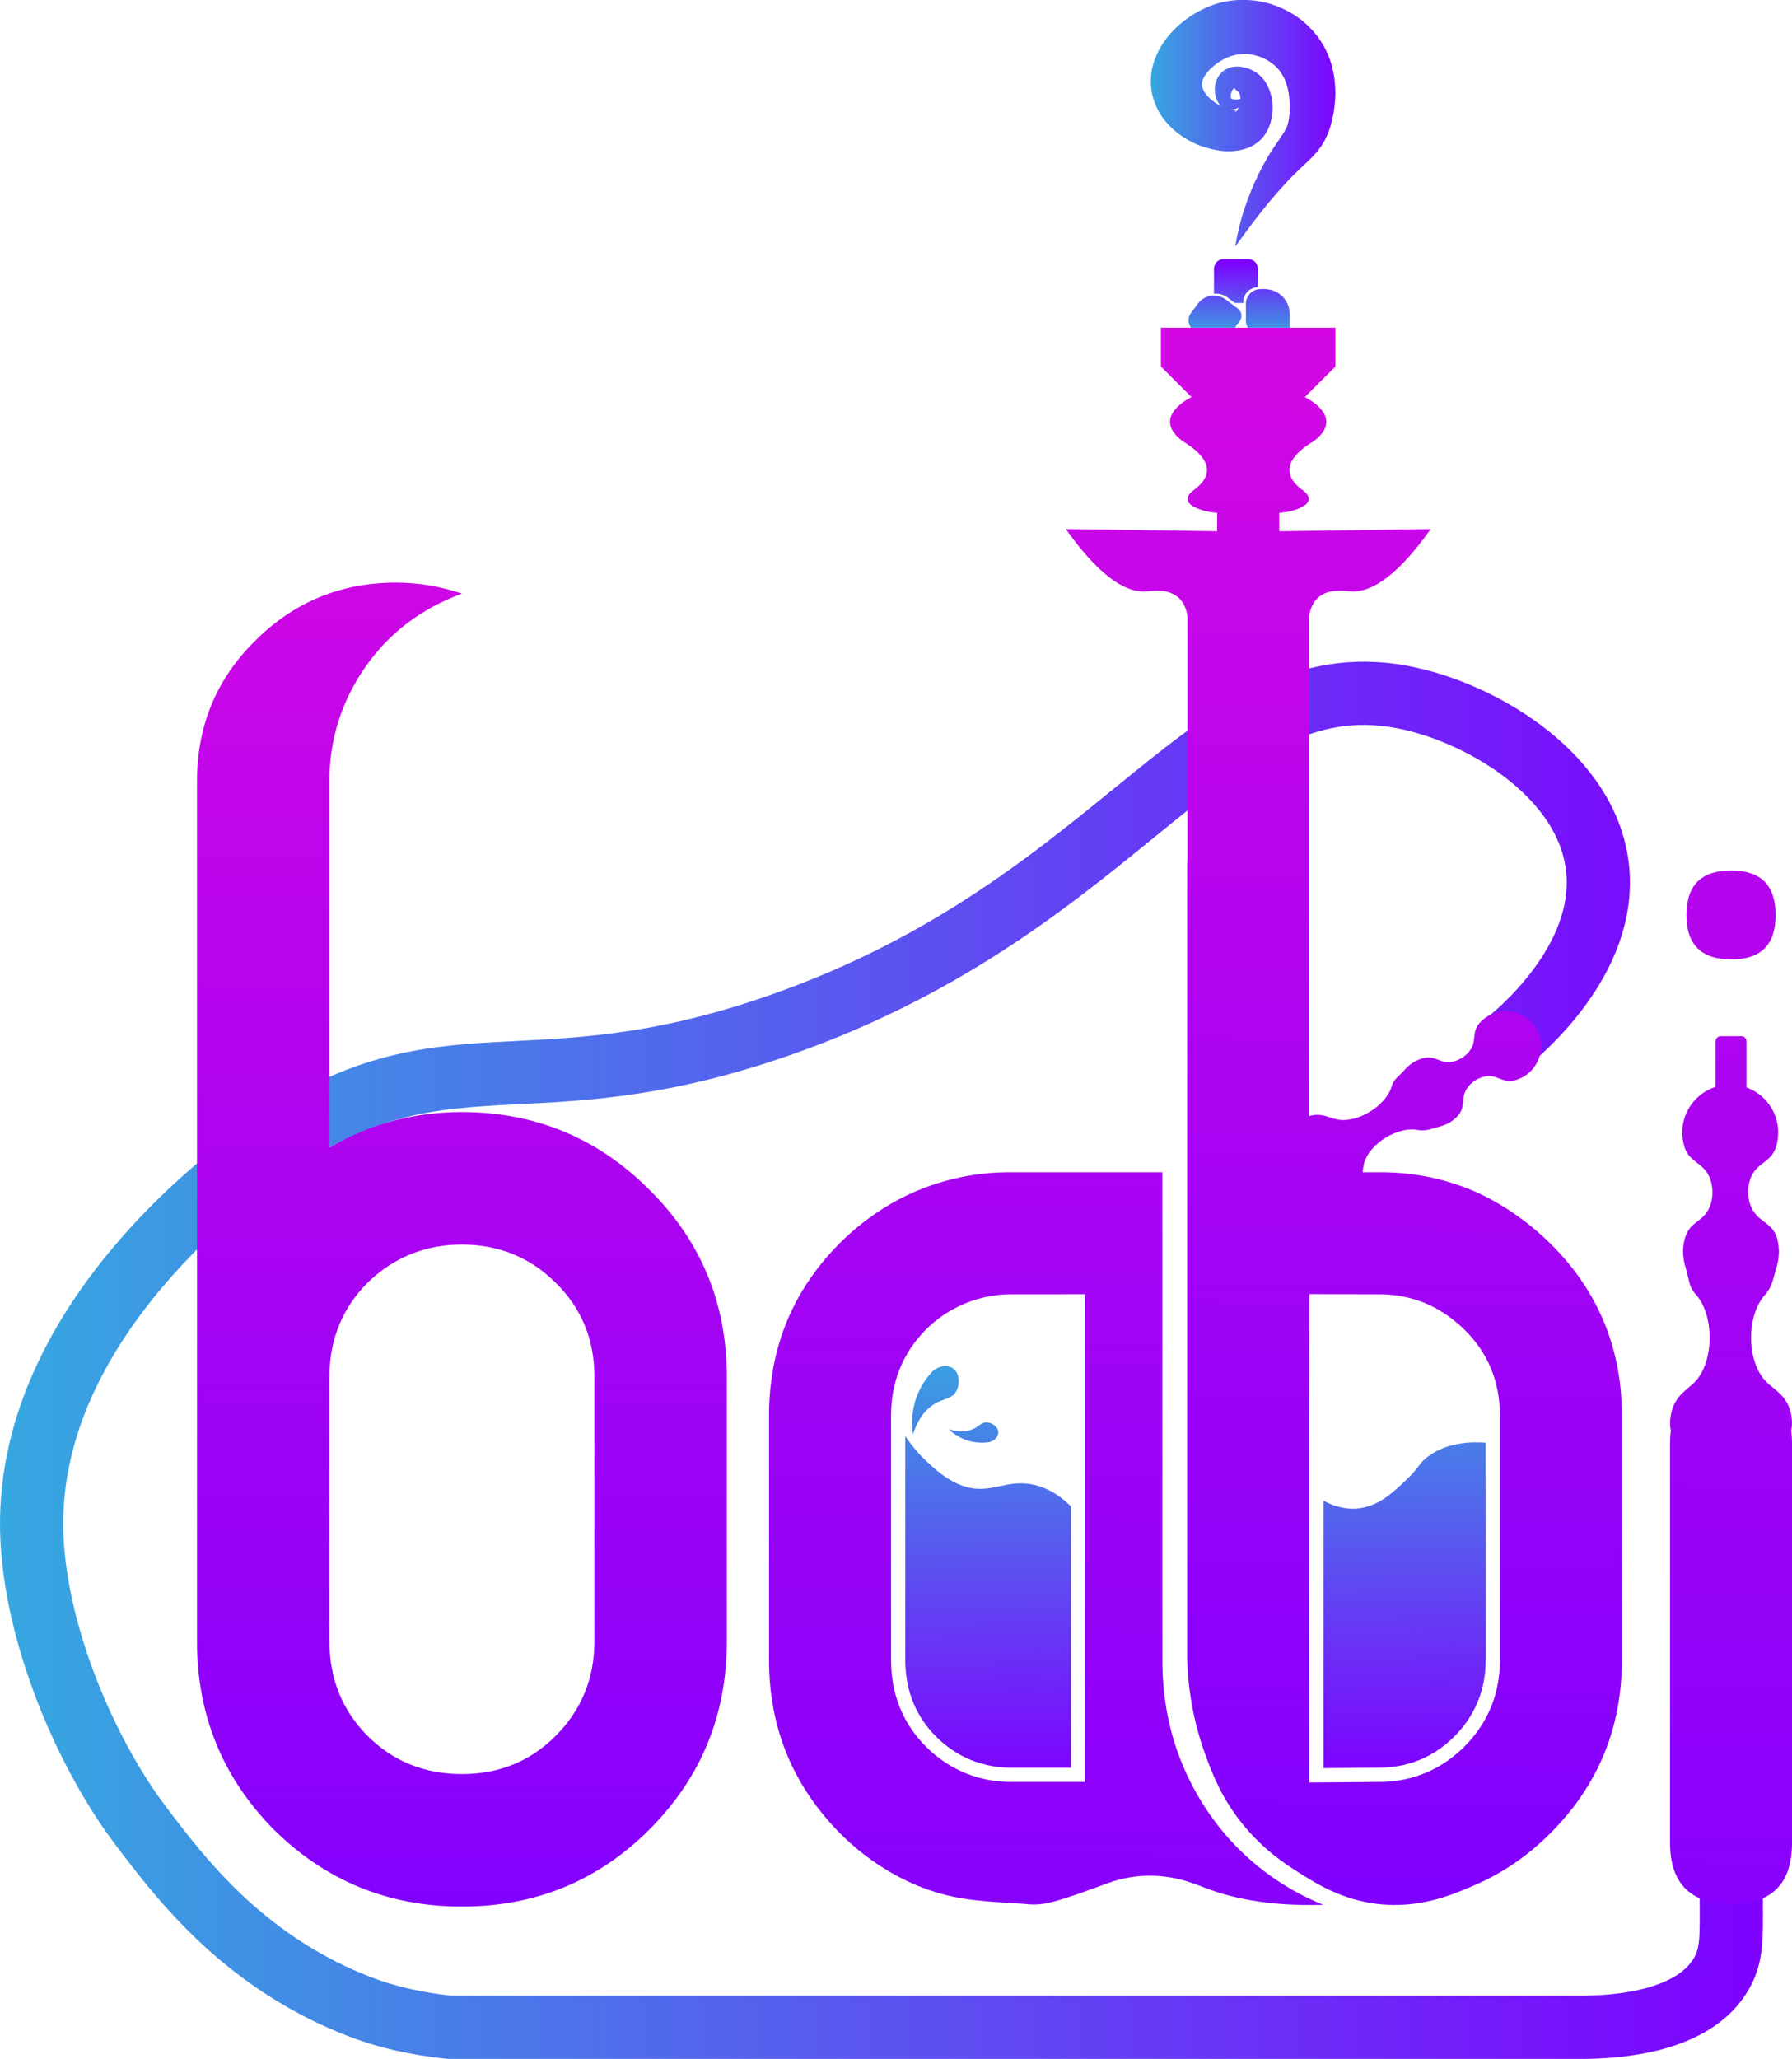 <?xml version="1.0" encoding="UTF-8"?>
<svg id="Layer_2" data-name="Layer 2" xmlns="http://www.w3.org/2000/svg" xmlns:xlink="http://www.w3.org/1999/xlink" viewBox="0 0 504.21 579.01">
  <defs>
    <style>
      .cls-1 {
        fill: url(#linear-gradient-2);
      }

      .cls-2 {
        fill: url(#New_Gradient_Swatch_1-9);
      }

      .cls-3 {
        fill: url(#New_Gradient_Swatch_1-3);
      }

      .cls-4 {
        fill: url(#New_Gradient_Swatch_1-5);
      }

      .cls-5 {
        fill: url(#New_Gradient_Swatch_1-7);
      }

      .cls-6 {
        fill: url(#New_Gradient_Swatch_1-6);
      }

      .cls-7 {
        fill: url(#linear-gradient-5);
      }

      .cls-8 {
        fill: none;
        stroke: url(#New_Gradient_Swatch_1);
        stroke-miterlimit: 10;
        stroke-width: 17.79px;
      }

      .cls-9 {
        fill: url(#New_Gradient_Swatch_1-2);
      }

      .cls-10 {
        fill: url(#linear-gradient-3);
      }

      .cls-11 {
        fill: url(#New_Gradient_Swatch_1-8);
      }

      .cls-12 {
        fill: url(#linear-gradient);
      }

      .cls-13 {
        fill: url(#New_Gradient_Swatch_1-4);
      }

      .cls-14 {
        fill: url(#linear-gradient-4);
      }
    </style>
    <linearGradient id="New_Gradient_Swatch_1" data-name="New Gradient Swatch 1" x1="0" y1="382.55" x2="497.54" y2="382.55" gradientUnits="userSpaceOnUse">
      <stop offset="0" stop-color="#36a8e0"/>
      <stop offset="1" stop-color="#7f00ff"/>
    </linearGradient>
    <linearGradient id="linear-gradient" x1="129.96" y1="560.62" x2="129.96" y2="125.76" gradientUnits="userSpaceOnUse">
      <stop offset="0" stop-color="#7f00ff"/>
      <stop offset="1" stop-color="#d407e4"/>
    </linearGradient>
    <linearGradient id="linear-gradient-2" x1="484.39" y1="589.8" x2="488.66" y2="56.57" xlink:href="#linear-gradient"/>
    <linearGradient id="linear-gradient-3" x1="486.01" y1="589.81" x2="490.28" y2="56.58" xlink:href="#linear-gradient"/>
    <linearGradient id="linear-gradient-4" x1="293.37" y1="587.63" x2="297.65" y2="53.27" xlink:href="#linear-gradient"/>
    <linearGradient id="linear-gradient-5" x1="376.3" y1="535.58" x2="379.85" y2="92.17" xlink:href="#linear-gradient"/>
    <linearGradient id="New_Gradient_Swatch_1-2" data-name="New Gradient Swatch 1" x1="356.67" y1="95.21" x2="356.85" y2="73.64" xlink:href="#New_Gradient_Swatch_1"/>
    <linearGradient id="New_Gradient_Swatch_1-3" data-name="New Gradient Swatch 1" x1="347.61" y1="95.13" x2="347.79" y2="73.57" xlink:href="#New_Gradient_Swatch_1"/>
    <linearGradient id="New_Gradient_Swatch_1-4" data-name="New Gradient Swatch 1" x1="341.8" y1="95.08" x2="341.98" y2="73.52" xlink:href="#New_Gradient_Swatch_1"/>
    <linearGradient id="New_Gradient_Swatch_1-5" data-name="New Gradient Swatch 1" x1="323.35" y1="34.69" x2="376.89" y2="34.69" xlink:href="#New_Gradient_Swatch_1"/>
    <linearGradient id="New_Gradient_Swatch_1-6" data-name="New Gradient Swatch 1" x1="276.98" y1="376.84" x2="278.88" y2="500.64" xlink:href="#New_Gradient_Swatch_1"/>
    <linearGradient id="New_Gradient_Swatch_1-7" data-name="New Gradient Swatch 1" x1="394.04" y1="375.04" x2="395.94" y2="498.84" xlink:href="#New_Gradient_Swatch_1"/>
    <linearGradient id="New_Gradient_Swatch_1-8" data-name="New Gradient Swatch 1" x1="262.92" y1="377.05" x2="264.82" y2="500.85" xlink:href="#New_Gradient_Swatch_1"/>
    <linearGradient id="New_Gradient_Swatch_1-9" data-name="New Gradient Swatch 1" x1="273.55" y1="376.89" x2="275.46" y2="500.69" xlink:href="#New_Gradient_Swatch_1"/>
  </defs>
  <g id="Layer_1-2" data-name="Layer 1">
    <g>
      <path class="cls-8" d="m423.2,293.76c3.42-2.68,29.32-23.56,26.27-49.89-2.93-25.26-30.98-42.4-52.29-47.3-56.71-13.04-79.14,57.28-177.74,91.72-71.44,24.96-93.97,0-143.76,34.46-8.45,5.85-67.75,48.11-66.77,107.17.42,25.43,12.06,56.51,27.52,79.16.75,1.09,3.92,5.49,8.41,11.19,9.76,12.39,26.91,32.67,56.22,44,7.95,3.08,16.15,4.85,25.37,5.85h318.76c9.91-.06,31.45-1.47,39.22-15.2,2.95-5.21,2.74-10.11,2.72-19.49-.02-11.01.22-27.07,1.54-47.29"/>
      <path class="cls-12" d="m55.43,219.65c0-15.45,5.45-28.72,16.36-39.45,10.91-10.91,24.18-16.36,39.63-16.36,6.36,0,12.54,1.09,18.54,3.09-11.27,4.18-20.36,10.91-27.09,20.54-6.73,9.64-10.18,20.36-10.18,32.18v103.08c11.45-6.73,23.82-10,37.27-10,20.54,0,38.18,7.27,52.72,21.82,14.54,14.36,21.82,32,21.82,52.54v74.54c0,20.73-7.27,38.36-21.82,52.9-14.36,14.36-32,21.63-52.72,21.63s-38.36-7.27-52.9-21.63c-14.36-14.54-21.63-32.18-21.63-52.9v-241.98Zm48,141.08c-7.09,7.09-10.73,16-10.73,26.36v74.54c0,10.54,3.64,19.45,10.73,26.54,7.09,7.09,16,10.73,26.54,10.73s19.27-3.64,26.36-10.73c7.27-7.27,10.91-16.18,10.91-26.54v-74.54c0-10.36-3.64-19.27-10.91-26.36-7.09-7.09-16-10.73-26.36-10.73s-19.27,3.64-26.54,10.73Z"/>
      <path class="cls-1" d="m487.11,244.8c-8.44,0-12.6,4.16-12.6,12.48v.06c0,8.32,4.16,12.48,12.6,12.48s12.48-4.16,12.48-12.48v-.06c0-8.32-4.16-12.48-12.48-12.48Z"/>
      <path class="cls-10" d="m503.98,402.32c.15,1.16.23,2.4.23,3.71v112.16c0,11.55-5.69,17.24-17.08,17.24s-17.24-5.69-17.24-17.24v-112.16c0-1.31.08-2.55.23-3.71-.15-.65-.23-1.31-.23-1.98,0-1.92.46-3.59.61-4.03,1.4-4.25,4.5-5.64,6.57-7.89,5.29-5.77,5.29-18.72,0-24.48-1.98-2.16-1.72-4.05-2.91-7.89-.61-1.98-.61-4.03-.61-4.03,0-.26.01-2.35.71-4.33,1.46-4.18,4.64-4.06,6.47-7.61,1.46-2.82,1.44-6.74,0-9.56-1.91-3.73-5.39-3.71-6.78-7.98-.61-1.86-.62-3.94-.62-4.05,0-5.25,3-9.81,7.4-12.03.63-.32,1.28-.6,1.96-.81v-12.79c0-.81.65-1.47,1.47-1.47h5.78c.81,0,1.47.66,1.47,1.47v12.94c.52.19,1.02.41,1.51.66,4.4,2.22,7.4,6.78,7.4,12.03,0,.12,0,2.19-.61,4.05-1.4,4.27-4.91,4.29-6.79,7.98-1.41,2.77-1.38,6.6,0,9.34,1.94,3.85,5.67,3.89,7.04,8.21.58,1.86.58,3.95.58,3.95,0,0,0,2-.58,3.95-1.14,3.78-1.27,5.88-3.37,8.2-5.19,5.72-5.19,18.3,0,24.02,2.26,2.49,5.58,3.76,7.03,8.2.17.52.59,2.1.59,3.95,0,.67-.08,1.33-.23,1.98Z"/>
      <g>
        <g>
          <path class="cls-14" d="m349.06,520.49c-3.27-3.19-10.97-11.3-16.35-24.24-3.77-9.06-5.66-18.9-5.66-29.46v-137.13h-42.02c-5.92-.09-15.89.54-27.03,5.22-3.28,1.38-12.58,5.58-21.69,14.7-13.23,13.23-19.93,29.47-19.93,48.56v68.65c0,19.09,6.7,35.33,19.93,48.72,9.25,9.36,18.79,13.49,21.69,14.7,9.41,3.91,17,4.41,27.08,4.98,7.69.44,6.71,1.75,25.25-5.11,1.87-.69,5.78-2.24,11.23-2.55,8.27-.48,14.52,2.21,17.41,3.33,6.8,2.64,17.34,5.29,33.33,4.81-5.57-2.26-14.54-6.7-23.23-15.18Zm-43.71-53.7v34.32c-11.44,0-8.88,0-20.32,0-3.32.06-9.1-.31-15.32-3.34-1.56-.76-5.32-2.74-9.13-6.54-6.53-6.53-9.87-14.73-9.87-24.44v-68.65c0-9.54,3.34-17.75,9.87-24.28,2.16-2.16,5.67-5.06,10.66-7.18,5.57-2.37,10.54-2.72,13.48-2.7,11.54,0,9.08-.02,20.62-.02l.02,34.18v68.65Z"/>
          <path class="cls-7" d="m436.26,349.75c-9.75-9.63-19.55-13.96-22.03-15-10.89-4.54-20.64-5.17-26.53-5.09h-4.32c.14-.93.24-1.84.49-2.73,1.6-5.42,9.46-10.22,15.01-9.16,2.26.43,3.62-.29,6.41-1.02,1.44-.38,2.7-1.14,2.7-1.14,0,0,1.3-.8,2.24-1.88,2.18-2.49.78-4.85,2.44-7.52,1.19-1.92,3.57-3.39,5.84-3.57,3.03-.23,4.38,1.95,7.58,1.2,1.39-.33,2.69-1.11,2.76-1.16,3.29-2.01,4.99-5.62,4.7-9.22-.11-1.5-.57-2.99-1.41-4.37-.84-1.37-1.95-2.46-3.24-3.24-3.07-1.9-7.06-2.04-10.34-.04-.07.04-1.37.84-2.3,1.93-2.14,2.5-.8,4.67-2.4,7.29-1.21,1.97-3.65,3.48-5.98,3.64-2.91.21-4.05-1.82-7.22-1.14-1.5.32-2.81,1.11-2.97,1.21,0,0-1.29.78-2.29,1.92-1.95,2.21-3.23,2.77-3.82,4.82-1.58,5.51-9.68,10.45-15.3,9.34-2.2-.43-4.24-1.83-7.43-1.09-.09.02-.25.06-.46.13-.03,0-.06.01-.09.02l.02-71.03.02-69.5v-.02c.24-1.59.83-3.76,2.56-5.29,2.93-2.61,7.37-1.84,9.12-1.72,4.72.32,11.92-2.6,22.55-17.54l-42.63.62v-5.2c3.47-.13,11.82-2.32,6.69-6.3-6.31-4.5-4.51-9.38,3.08-13.88,9.12-6.94-2.58-12.34-2.58-12.34l8.61-8.61v-10.93h-49.09v10.93l8.61,8.61s-11.69,5.4-2.57,12.34c7.58,4.5,9.39,9.38,3.08,13.88-5.14,3.98,3.21,6.17,6.69,6.3v5.19l-8.34-.12-34.23-.49c10.63,14.94,17.83,17.86,22.55,17.54,1.75-.12,6.19-.89,9.12,1.72,1.73,1.53,2.32,3.7,2.56,5.29v67.77c-.05.93-.07,1.88-.07,2.83v222.86c.37,11.9,3.05,21.16,5.23,27.04,1.92,5.16,4.46,11.84,10.26,19.03,5.87,7.27,12,11.26,15.21,13.3,5.46,3.49,12.68,8.09,22.95,9.28,12.11,1.39,21.49-2.8,27.84-5.58,7.56-3.32,14.48-8.11,20.72-14.35,13.39-13.39,20.09-29.63,20.09-48.72v-68.65c0-18.92-6.7-35.16-20.09-48.39Zm-14.23,117.04c0,9.54-3.35,17.75-10.05,24.44-4.08,4.08-8.14,6.09-9.52,6.74-5.99,2.81-11.5,3.19-14.76,3.14-11.43.06-7.87.11-19.3.16-.01-11.49-.01-22.99-.02-34.48v-68.65c.02-11.4.03-22.81.05-34.21,11.42.01,7.85.03,19.27.05,3.27-.04,8.78.34,14.76,3.15,1.22.57,5.31,2.63,9.52,6.73,6.7,6.53,10.05,14.74,10.05,24.28v68.65Z"/>
        </g>
        <g>
          <g>
            <path class="cls-9" d="m362.9,88.38v3.76h-11.79c-.35-.53-.56-1.16-.56-1.85v-1.04c.06-.3.06-.6,0-.9v-2.91c0-2.27,1.83-4.11,4.1-4.13h1.19c3.9,0,7.06,3.16,7.06,7.07Z"/>
            <path class="cls-3" d="m353.93,75.57v5.22c-2.27.02-4.1,1.85-4.1,4.12v.3h-2.37l-2.03-1.52c-1.15-.86-2.52-1.2-3.84-1.07-.01-.04-.02-.08-.02-.12v-6.93c0-1.5,1.22-2.71,2.71-2.71h6.94c1.49,0,2.71,1.21,2.71,2.71Z"/>
            <path class="cls-13" d="m349.27,88.36v.9c-.07.37-.21.74-.45,1.06l-1.37,1.82h-12.34c-.9-1.21-.94-2.9.01-4.16l2-2.66c.97-1.29,2.41-2.02,3.9-2.16,1.33-.13,2.7.2,3.85,1.07l2.02,1.52,1.43,1.07c.52.39.84.95.95,1.54Z"/>
          </g>
          <path class="cls-4" d="m352.35,26.08c-.35.83-.84,1.63-1.47,2.34-.63.71-1.39,1.37-2.34,1.84-.95.44-2.09.82-3.56.4-.36-.1-.75-.3-1.09-.55-.34-.25-.61-.54-.83-.84-.44-.59-.72-1.21-.91-1.82-.37-1.22-.46-2.46-.19-3.77.26-1.28.95-2.77,2.42-3.83,1.47-1.08,3.35-1.28,4.77-1.08,1.46.19,2.7.67,3.87,1.35,1.17.65,2.38,1.88,3.11,3.07.76,1.21,1.24,2.48,1.55,3.72.59,2.51.54,4.98-.2,7.59-.39,1.3-.98,2.68-2.06,4.02-.54.66-1.25,1.35-2.05,1.89-.8.57-1.6.93-2.38,1.23-1.55.58-2.97.79-4.3.87-1.33.08-2.56,0-3.75-.18-4.72-.73-8.92-2.55-12.67-5.8-1.85-1.64-3.59-3.69-4.8-6.27-.61-1.28-1.06-2.68-1.36-4.14-.29-1.47-.38-3-.27-4.49.2-2.99,1.21-5.7,2.48-7.97,1.28-2.28,2.84-4.18,4.54-5.83,1.71-1.64,3.57-3.01,5.57-4.18,2-1.16,4.19-2.16,6.61-2.81,4.8-1.27,9.86-1.11,14.46.27,4.58,1.44,8.81,4.02,12.03,7.7,1.64,1.86,3,4,3.97,6.21,1,2.21,1.58,4.51,1.91,6.75.64,4.51.25,8.72-.82,12.86-.13.52-.3,1.09-.49,1.64-.17.55-.4,1.11-.63,1.67-.49,1.11-1.08,2.25-1.78,3.25-1.4,2.04-2.9,3.45-4.17,4.63-1.29,1.19-2.46,2.3-3.62,3.46-1.16,1.14-2.3,2.4-3.43,3.66-2.28,2.52-4.45,5.18-6.6,7.91-2.12,2.75-4.22,5.59-6.31,8.51,1.1-7.11,3.44-14.03,6.66-20.61.81-1.64,1.68-3.24,2.65-4.88.96-1.62,2.06-3.18,3.05-4.63,1-1.47,1.84-2.69,2.21-3.68.39-.97.52-1.97.67-3.26.12-1.34.14-2.78.02-4.14-.1-1.36-.3-2.67-.64-3.86-.7-2.39-1.75-4.25-3.24-5.61-1.54-1.46-3.54-2.59-5.66-3.1-2.11-.57-4.29-.57-6.24-.01-1.91.45-4.21,1.76-5.88,3.26-.86.74-1.57,1.54-2.05,2.28-.49.75-.73,1.39-.86,1.89-.12.49-.12.95.06,1.61.21.62.6,1.42,1.27,2.2,1.32,1.56,3.59,3.05,5.71,3.75,1.02.35,2.08.48,2.33.53.05.02.07.06,0,.14-.05.09-.1.19-.05.21.07.03.35-.15.56-.49.47-.67.78-1.78.85-2.73.04-.48.01-.91-.04-1.25-.08-.35-.04-.49-.3-.85-.24-.33-.61-.64-.86-.82-.28-.18-.27-.25-.3-.41-.04-.15-.37-.08-.63.3-.26.36-.47.91-.52,1.41-.03.25-.03.48-.02.63.03.17-.06.19,0,.32.16.28.87.47,1.58.42,1.49-.03,3.08-.85,4.47-1.97Z"/>
        </g>
      </g>
      <g>
        <path class="cls-6" d="m254.71,466.79c0,8.57,2.93,15.84,8.7,21.61,3,3,6.03,4.79,8.05,5.77,3.95,1.92,8.42,2.94,12.94,2.94.19,0,.38,0,.63,0h16.32v-73.43c-1.97-2.01-5.26-4.79-9.91-5.99-8.35-2.16-12.57,2.98-20.67.12-4.36-1.54-7.67-4.62-9.98-6.77-2.83-2.64-4.79-5.24-6.08-7.18v62.94Z"/>
        <path class="cls-5" d="m372.38,466.78l.02,30.46c2.89-.02,4.3-.04,5.76-.06,1.92-.03,3.94-.05,9.6-.08h.46c4.35,0,8.68-.95,12.53-2.76,3.03-1.43,5.93-3.49,8.4-5.95,5.89-5.88,8.88-13.15,8.88-21.61v-61.06c-4.61-.33-11.08,0-16.39,4-2.42,1.82-2.09,2.74-5.7,6.2-3.89,3.73-8.05,7.71-13.84,8.3-1.76.18-5.29.21-9.71-2.2v44.76Z"/>
        <path class="cls-11" d="m268.99,391.35c-1.22,2.12-3.44,1.86-6.13,3.51-2,1.22-4.38,3.57-5.97,8.51-.29-1.82-.59-5.21.57-9.18,1.28-4.36,3.66-7.22,4.96-8.58,1.75-1.51,4.04-1.84,5.58-.89,2.16,1.33,2.08,4.74.99,6.63Z"/>
        <path class="cls-2" d="m277.76,400c-1.56-.13-2.24,1.13-4.1,1.94-1.38.61-3.49,1-6.68.02.85.82,2.53,2.22,5.05,3.07,2.77.93,5.15.72,6.34.53,1.44-.37,2.45-1.46,2.52-2.61.09-1.63-1.73-2.83-3.13-2.95Z"/>
      </g>
    </g>
  </g>
</svg>